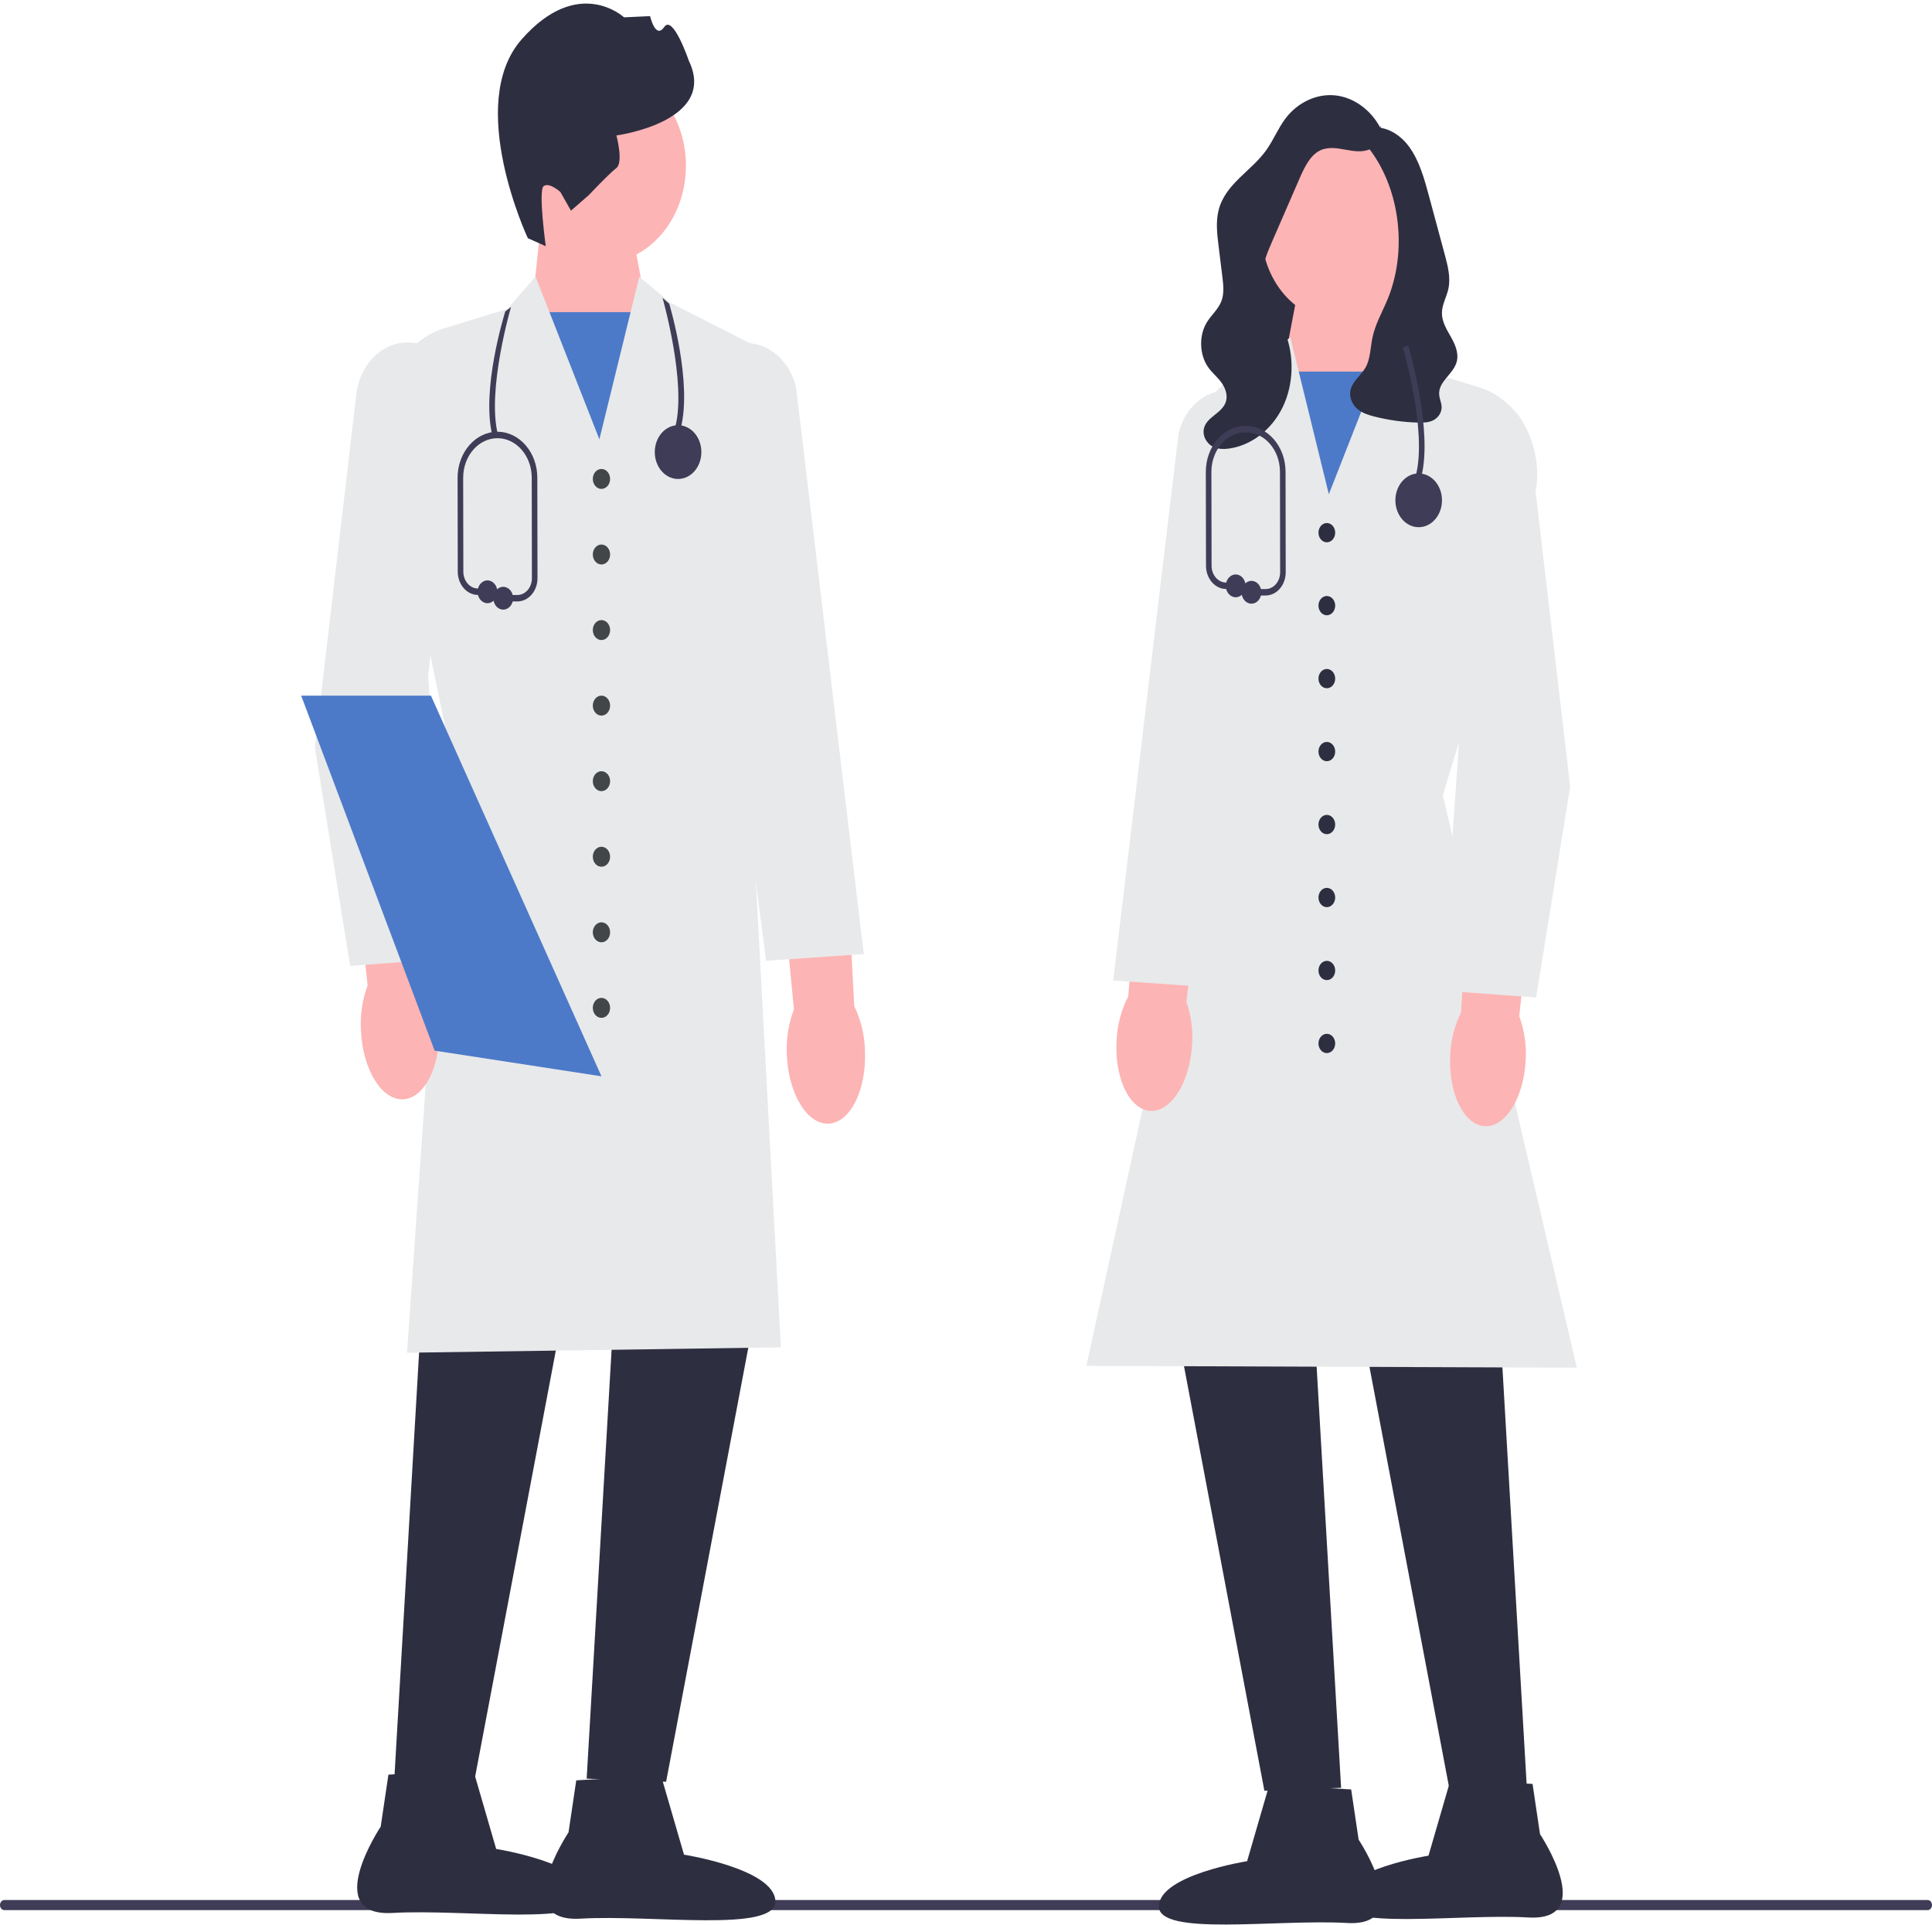 <svg width="527" height="525" viewBox="0 0 527 525" fill="none" xmlns="http://www.w3.org/2000/svg">
<g clip-path="url(#clip0_7_243)">
<path d="M0 519.669C0 520.433 0.532 521.048 1.195 521.048H525.805C526.468 521.048 527 520.433 527 519.669C527 518.904 526.468 518.289 525.805 518.289H1.195C0.532 518.289 0 518.904 0 519.669Z" fill="#3F3C57"/>
<path d="M171.165 56.664L176.87 86.699L164.735 128.506L145.185 83.588L147.898 57.529L171.165 56.664Z" fill="#FDB4B4"/>
<path d="M177.93 85.144H144.174V132.2H177.93V85.144Z" fill="#4C7AC9"/>
<path d="M164.049 71.793C176.78 71.793 187.102 59.885 187.102 45.196C187.102 30.506 176.78 18.598 164.049 18.598C151.317 18.598 140.996 30.506 140.996 45.196C140.996 59.885 151.317 71.793 164.049 71.793Z" fill="#FDB4B4"/>
<path d="M143.982 64.974C143.982 64.974 126.799 28.358 142.292 10.739C157.785 -6.882 170.222 4.729 170.222 4.729L177.324 4.398C177.324 4.398 178.805 10.846 181.194 7.355C183.582 3.865 187.898 16.578 187.898 16.578C195.908 33.223 168.139 36.952 168.139 36.952C168.139 36.952 170.144 44.321 168.106 45.865C166.068 47.408 160.622 53.214 160.622 53.214L155.748 57.462L152.851 52.37C152.851 52.37 149.826 49.614 148.297 50.771C146.768 51.929 148.871 67.159 148.871 67.159L143.982 64.974Z" fill="#2E2E41"/>
<path d="M116.327 334.344L107.513 486.03L129.18 486.877L157.825 335.615L116.327 334.344Z" fill="#2E2E41"/>
<path d="M168.842 333.496L160.028 485.182L181.695 486.03L210.34 334.767L168.842 333.496Z" fill="#2E2E41"/>
<path d="M111.02 369L122.554 203.792L104.866 117.765C103.341 104.977 110.324 92.876 121.103 89.577L138.411 84.279L146.072 75.44L163.497 119.837L174.38 75.474L182.868 82.596L208.04 95.409L208.029 95.709L203.991 199.629L213.004 367.528L212.604 367.535L111.02 369Z" fill="#E8E9EA"/>
<path d="M180.304 484.306L186.578 505.915C186.578 505.915 211.122 509.765 211.504 518.532C211.886 527.299 178.147 522.224 158.391 523.37C138.635 524.515 155.08 499.831 155.08 499.831L157.185 485.647L180.304 484.306Z" fill="#2E2E41"/>
<path d="M129.069 482.75L135.343 504.359C135.343 504.359 159.887 508.209 160.269 516.976C160.651 525.743 126.912 520.668 107.156 521.814C87.4 522.96 103.845 498.276 103.845 498.276L105.951 484.091L129.069 482.75Z" fill="#2E2E41"/>
<path d="M98.46 281.26C98.194 276.999 98.817 272.727 100.276 268.801L95.593 224.485L113.935 222.531L116.709 267.695C118.553 271.398 119.601 275.556 119.765 279.822C120.305 290.493 115.973 299.461 110.089 299.857C104.205 300.253 98.999 291.927 98.46 281.26Z" fill="#FDB4B4"/>
<path d="M214.633 287.765C214.408 283.501 215.07 279.237 216.566 275.329L212.303 230.957L230.662 229.234L233.009 274.43C234.818 278.156 235.826 282.327 235.951 286.595C236.389 297.272 231.973 306.185 226.085 306.507C220.198 306.829 215.07 298.438 214.633 287.765Z" fill="#FDB4B4"/>
<path d="M95.518 263.487L95.456 263.105L85.897 203.929L97.192 107.567C98.2 98.964 104.858 92.766 112.366 93.459C116.287 93.821 119.805 95.967 122.273 99.502C124.74 103.036 125.808 107.46 125.279 111.957L116.778 184.227L122.13 261.527L95.518 263.487Z" fill="#E8E9EA"/>
<path d="M208.968 262.098L189.749 114.084C188.75 109.744 189.335 105.202 191.404 101.342C193.474 97.482 196.735 94.851 200.587 93.931C207.957 92.173 215.234 97.371 217.158 105.763L235.621 260.24L208.968 262.098Z" fill="#E8E9EA"/>
<path d="M164.061 133.367C165.364 133.367 166.421 132.148 166.421 130.645C166.421 129.141 165.364 127.923 164.061 127.923C162.758 127.923 161.702 129.141 161.702 130.645C161.702 132.148 162.758 133.367 164.061 133.367Z" fill="#434648"/>
<path d="M164.061 153.979C165.364 153.979 166.421 152.76 166.421 151.257C166.421 149.753 165.364 148.534 164.061 148.534C162.758 148.534 161.702 149.753 161.702 151.257C161.702 152.76 162.758 153.979 164.061 153.979Z" fill="#434648"/>
<path d="M164.061 174.591C165.364 174.591 166.421 173.372 166.421 171.868C166.421 170.365 165.364 169.146 164.061 169.146C162.758 169.146 161.702 170.365 161.702 171.868C161.702 173.372 162.758 174.591 164.061 174.591Z" fill="#434648"/>
<path d="M164.061 195.202C165.364 195.202 166.421 193.983 166.421 192.48C166.421 190.976 165.364 189.758 164.061 189.758C162.758 189.758 161.702 190.976 161.702 192.48C161.702 193.983 162.758 195.202 164.061 195.202Z" fill="#434648"/>
<path d="M164.061 215.814C165.364 215.814 166.421 214.595 166.421 213.092C166.421 211.588 165.364 210.369 164.061 210.369C162.758 210.369 161.702 211.588 161.702 213.092C161.702 214.595 162.758 215.814 164.061 215.814Z" fill="#434648"/>
<path d="M164.061 236.426C165.364 236.426 166.421 235.207 166.421 233.703C166.421 232.2 165.364 230.981 164.061 230.981C162.758 230.981 161.702 232.2 161.702 233.703C161.702 235.207 162.758 236.426 164.061 236.426Z" fill="#434648"/>
<path d="M164.061 257.037C165.364 257.037 166.421 255.819 166.421 254.315C166.421 252.812 165.364 251.593 164.061 251.593C162.758 251.593 161.702 252.812 161.702 254.315C161.702 255.819 162.758 257.037 164.061 257.037Z" fill="#434648"/>
<path d="M164.061 277.649C165.364 277.649 166.421 276.43 166.421 274.927C166.421 273.423 165.364 272.204 164.061 272.204C162.758 272.204 161.702 273.423 161.702 274.927C161.702 276.43 162.758 277.649 164.061 277.649Z" fill="#434648"/>
<path d="M164.064 293.593L119.419 286.729L118.56 286.597L95.743 225.898L82.155 189.759H117.548L164.064 293.593Z" fill="#4C7AC9"/>
<path d="M343.064 63.267L371.448 45.327V96.585H338.622L343.064 63.267Z" fill="#2E2E41"/>
<path d="M377.534 74.695L380.153 99.86L361.274 143.236L349.556 102.864L355.065 73.859L377.534 74.695Z" fill="#FDB4B4"/>
<path d="M381.13 101.362H348.532V146.804H381.13V101.362Z" fill="#4C7AC9"/>
<path d="M408.021 342.011L416.532 488.492L395.609 489.311L367.947 343.239L408.021 342.011Z" fill="#2E2E41"/>
<path d="M357.308 341.193L365.819 487.674L344.896 488.492L317.234 342.42L357.308 341.193Z" fill="#2E2E41"/>
<path d="M430.127 373.079L429.628 373.077L296.335 372.575L296.455 372.031L330.724 215.378L322.14 136.321C320.514 121.341 327.464 107.181 339.436 101.088L343.758 98.888L351.968 91.999L362.472 134.821L379.292 91.966L386.702 100.514L403.412 105.629C413.828 108.817 420.576 120.509 419.109 132.826L419.091 132.911L393.572 216.925L430.127 373.079Z" fill="#E8E9EA"/>
<path d="M346.239 486.828L368.565 488.122L370.598 501.82C370.598 501.82 386.479 525.657 367.401 524.551C348.322 523.445 315.741 528.345 316.11 519.879C316.479 511.413 340.181 507.695 340.181 507.695L346.239 486.828Z" fill="#2E2E41"/>
<path d="M395.716 485.326L418.042 486.62L420.075 500.318C420.075 500.318 435.956 524.155 416.877 523.049C397.799 521.942 365.218 526.843 365.587 518.377C365.955 509.911 389.658 506.193 389.658 506.193L395.716 485.326Z" fill="#2E2E41"/>
<path d="M416.16 289.246C415.641 299.548 410.613 307.588 404.931 307.206C399.249 306.823 395.066 298.163 395.587 287.858C395.746 283.739 396.758 279.723 398.538 276.147L401.217 232.533L418.929 234.42L414.408 277.215C415.816 281.007 416.417 285.132 416.16 289.246Z" fill="#FDB4B4"/>
<path d="M325.138 285.329C324.428 295.615 319.253 303.531 313.58 303.009C307.906 302.487 303.883 293.726 304.594 283.436C304.829 279.322 305.915 275.332 307.761 271.8L311.244 228.262L328.917 230.583L323.607 273.258C324.946 277.083 325.471 281.222 325.138 285.329Z" fill="#FDB4B4"/>
<path d="M419.013 272.1L393.289 270.205L393.32 269.76L398.458 195.544L390.25 125.755C389.738 121.408 390.77 117.132 393.155 113.716C395.54 110.299 398.94 108.225 402.731 107.875C409.989 107.215 416.424 113.196 417.398 121.512L428.306 214.569L428.295 214.639L419.013 272.1Z" fill="#E8E9EA"/>
<path d="M329.42 269.257L303.655 267.46L303.712 266.99L321.479 118.318C323.347 110.153 330.385 105.13 337.505 106.829C341.229 107.718 344.381 110.261 346.381 113.992C348.381 117.724 348.947 122.113 347.973 126.354L329.42 269.257Z" fill="#E8E9EA"/>
<path d="M361.925 147.931C363.183 147.931 364.204 146.754 364.204 145.302C364.204 143.85 363.183 142.673 361.925 142.673C360.667 142.673 359.646 143.85 359.646 145.302C359.646 146.754 360.667 147.931 361.925 147.931Z" fill="#2E2E41"/>
<path d="M361.925 167.835C363.183 167.835 364.204 166.658 364.204 165.206C364.204 163.755 363.183 162.578 361.925 162.578C360.667 162.578 359.646 163.755 359.646 165.206C359.646 166.658 360.667 167.835 361.925 167.835Z" fill="#2E2E41"/>
<path d="M361.925 187.74C363.183 187.74 364.204 186.563 364.204 185.111C364.204 183.659 363.183 182.482 361.925 182.482C360.667 182.482 359.646 183.659 359.646 185.111C359.646 186.563 360.667 187.74 361.925 187.74Z" fill="#2E2E41"/>
<path d="M361.925 207.644C363.183 207.644 364.204 206.467 364.204 205.015C364.204 203.563 363.183 202.386 361.925 202.386C360.667 202.386 359.646 203.563 359.646 205.015C359.646 206.467 360.667 207.644 361.925 207.644Z" fill="#2E2E41"/>
<path d="M361.925 227.549C363.183 227.549 364.204 226.372 364.204 224.92C364.204 223.468 363.183 222.291 361.925 222.291C360.667 222.291 359.646 223.468 359.646 224.92C359.646 226.372 360.667 227.549 361.925 227.549Z" fill="#2E2E41"/>
<path d="M361.925 247.453C363.183 247.453 364.204 246.276 364.204 244.824C364.204 243.372 363.183 242.195 361.925 242.195C360.667 242.195 359.646 243.372 359.646 244.824C359.646 246.276 360.667 247.453 361.925 247.453Z" fill="#2E2E41"/>
<path d="M361.925 267.357C363.183 267.357 364.204 266.181 364.204 264.729C364.204 263.277 363.183 262.1 361.925 262.1C360.667 262.1 359.646 263.277 359.646 264.729C359.646 266.181 360.667 267.357 361.925 267.357Z" fill="#2E2E41"/>
<path d="M361.925 287.262C363.183 287.262 364.204 286.085 364.204 284.633C364.204 283.181 363.183 282.004 361.925 282.004C360.667 282.004 359.646 283.181 359.646 284.633C359.646 286.085 360.667 287.262 361.925 287.262Z" fill="#2E2E41"/>
<path d="M365.384 87.538C377.154 87.538 386.696 76.529 386.696 62.949C386.696 49.369 377.154 38.36 365.384 38.36C353.614 38.36 344.072 49.369 344.072 62.949C344.072 76.529 353.614 87.538 365.384 87.538Z" fill="#FDB4B4"/>
<path d="M376.553 34.244C377.574 36.64 375.955 39.634 373.811 40.641C371.668 41.649 369.246 41.241 366.96 40.821C364.675 40.402 362.25 40.004 360.113 41.029C357.347 42.356 355.789 45.684 354.445 48.773C351.938 54.538 349.431 60.303 346.923 66.068C345.698 68.885 344.445 71.829 344.422 74.98C344.378 80.765 348.356 85.388 350.496 90.619C353.101 96.989 352.886 104.795 349.936 110.961C346.985 117.128 341.374 121.496 335.314 122.346C333.719 122.57 332.032 122.546 330.598 121.71C329.165 120.874 328.07 119.049 328.336 117.221C328.855 113.646 333.59 112.811 334.459 109.328C334.913 107.51 334.109 105.568 333.025 104.148C331.942 102.728 330.571 101.62 329.538 100.151C327.154 96.764 326.995 91.535 329.167 87.963C330.444 85.865 332.419 84.305 333.244 81.924C333.947 79.895 333.691 77.614 333.425 75.45C333.083 72.669 332.741 69.889 332.398 67.109C331.999 63.864 331.606 60.504 332.395 57.357C334.203 50.144 341.262 46.756 345.402 40.962C347.326 38.27 348.62 35.032 350.593 32.388C353.905 27.952 359.119 25.504 364.175 26.013C369.231 26.522 373.998 29.974 376.595 35.005" fill="#2E2E41"/>
<path d="M373.188 34.699C372.147 35.128 371.761 36.693 372.06 37.921C372.36 39.149 373.145 40.125 373.863 41.095C381.988 52.065 383.876 68.659 378.482 81.677C377.047 85.14 375.135 88.399 374.361 92.132C373.798 94.848 373.829 97.827 372.523 100.179C371.193 102.573 368.558 104.177 368.298 107.004C368.13 108.818 369.089 110.581 370.374 111.645C371.659 112.708 373.228 113.195 374.772 113.592C378.784 114.623 382.886 115.187 386.996 115.27C388.336 115.297 389.719 115.264 390.948 114.648C392.177 114.032 393.226 112.696 393.24 111.15C393.251 109.935 392.644 108.814 392.566 107.602C392.334 103.971 396.569 102.039 397.394 98.524C397.937 96.214 396.868 93.836 395.729 91.835C394.591 89.834 393.292 87.732 393.32 85.338C393.346 83.047 394.593 81.029 395.077 78.806C395.747 75.732 394.924 72.517 394.108 69.49C393.414 66.917 392.719 64.344 392.025 61.77C391.287 59.035 390.55 56.3 389.812 53.564C388.524 48.789 387.171 43.875 384.384 40.045C381.596 36.214 376.977 33.704 372.86 35.268" fill="#2E2E41"/>
<path d="M387.711 129.983L386.25 129.491C389.294 117.452 382.732 94.985 382.665 94.76L384.105 94.193C384.384 95.136 390.888 117.416 387.711 129.983Z" fill="#3F3C57"/>
<path d="M386.981 143.811C390.491 143.811 393.337 140.528 393.337 136.478C393.337 132.428 390.491 129.145 386.981 129.145C383.47 129.145 380.625 132.428 380.625 136.478C380.625 140.528 383.47 143.811 386.981 143.811Z" fill="#3F3C57"/>
<path d="M345.218 162.44H341.364C340.943 162.44 340.603 162.047 340.603 161.562C340.603 161.077 340.943 160.684 341.364 160.684H345.218C346.281 160.684 347.279 160.207 348.029 159.339C348.779 158.472 349.191 157.319 349.189 156.094L349.142 128.702C349.142 122.751 344.947 117.911 339.791 117.911C334.635 117.911 330.439 122.751 330.439 128.7L330.486 154.34C330.49 156.841 332.258 158.892 334.426 158.911L337.072 158.934C337.491 158.938 337.829 159.333 337.826 159.819C337.823 160.301 337.483 160.69 337.066 160.69H337.06L334.414 160.666C331.415 160.64 328.97 157.803 328.964 154.343L328.917 128.702C328.917 121.783 333.795 116.155 339.791 116.155C345.786 116.155 350.664 121.783 350.664 128.7L350.71 156.091C350.713 157.786 350.144 159.38 349.106 160.579C348.068 161.779 346.687 162.44 345.218 162.44Z" fill="#3F3C57"/>
<path d="M337.066 162.923C338.555 162.923 339.763 161.53 339.763 159.812C339.763 158.094 338.555 156.701 337.066 156.701C335.577 156.701 334.369 158.094 334.369 159.812C334.369 161.53 335.577 162.923 337.066 162.923Z" fill="#3F3C57"/>
<path d="M341.364 164.673C342.853 164.673 344.06 163.28 344.06 161.562C344.06 159.844 342.853 158.451 341.364 158.451C339.874 158.451 338.667 159.844 338.667 161.562C338.667 163.28 339.874 164.673 341.364 164.673Z" fill="#3F3C57"/>
<path d="M185.693 116.825L184.232 116.334C187.275 104.294 180.787 81.48 180.721 81.254L182.547 82.842C182.825 83.785 188.869 104.258 185.693 116.825Z" fill="#3F3C57"/>
<path d="M134.345 118.964L135.806 118.473C132.763 106.433 139.325 83.966 139.391 83.741L137.828 84.949C137.55 85.891 131.168 106.397 134.345 118.964Z" fill="#3F3C57"/>
<path d="M184.962 130.653C188.473 130.653 191.318 127.37 191.318 123.32C191.318 119.27 188.473 115.987 184.962 115.987C181.452 115.987 178.606 119.27 178.606 123.32C178.606 127.37 181.452 130.653 184.962 130.653Z" fill="#3F3C57"/>
<path d="M141.121 164.06H137.267C136.846 164.06 136.506 163.667 136.506 163.182C136.506 162.697 136.846 162.304 137.267 162.304H141.121C142.184 162.304 143.182 161.827 143.932 160.959C144.682 160.092 145.094 158.94 145.092 157.715L145.045 130.322C145.045 124.371 140.85 119.531 135.694 119.531C130.538 119.531 126.342 124.371 126.342 130.32L126.389 155.96C126.393 158.462 128.161 160.512 130.329 160.531L132.975 160.554C133.394 160.558 133.732 160.954 133.729 161.439C133.726 161.921 133.386 162.31 132.969 162.31H132.963L130.317 162.287C127.318 162.26 124.873 159.423 124.867 155.964L124.82 130.322C124.82 123.403 129.698 117.776 135.694 117.776C141.689 117.776 146.567 123.403 146.567 130.32L146.613 157.711C146.616 159.406 146.047 161 145.009 162.199C143.971 163.399 142.59 164.06 141.121 164.06Z" fill="#3F3C57"/>
<path d="M132.969 164.543C134.458 164.543 135.665 163.151 135.665 161.432C135.665 159.714 134.458 158.321 132.969 158.321C131.48 158.321 130.272 159.714 130.272 161.432C130.272 163.151 131.48 164.543 132.969 164.543Z" fill="#3F3C57"/>
<path d="M137.267 166.294C138.756 166.294 139.963 164.901 139.963 163.182C139.963 161.464 138.756 160.071 137.267 160.071C135.777 160.071 134.57 161.464 134.57 163.182C134.57 164.901 135.777 166.294 137.267 166.294Z" fill="#3F3C57"/>
</g>
<defs>
<clipPath id="clip0_7_243">
<rect width="527" height="524" fill="white" transform="translate(0 0.976)"/>
</clipPath>
</defs>
</svg>
